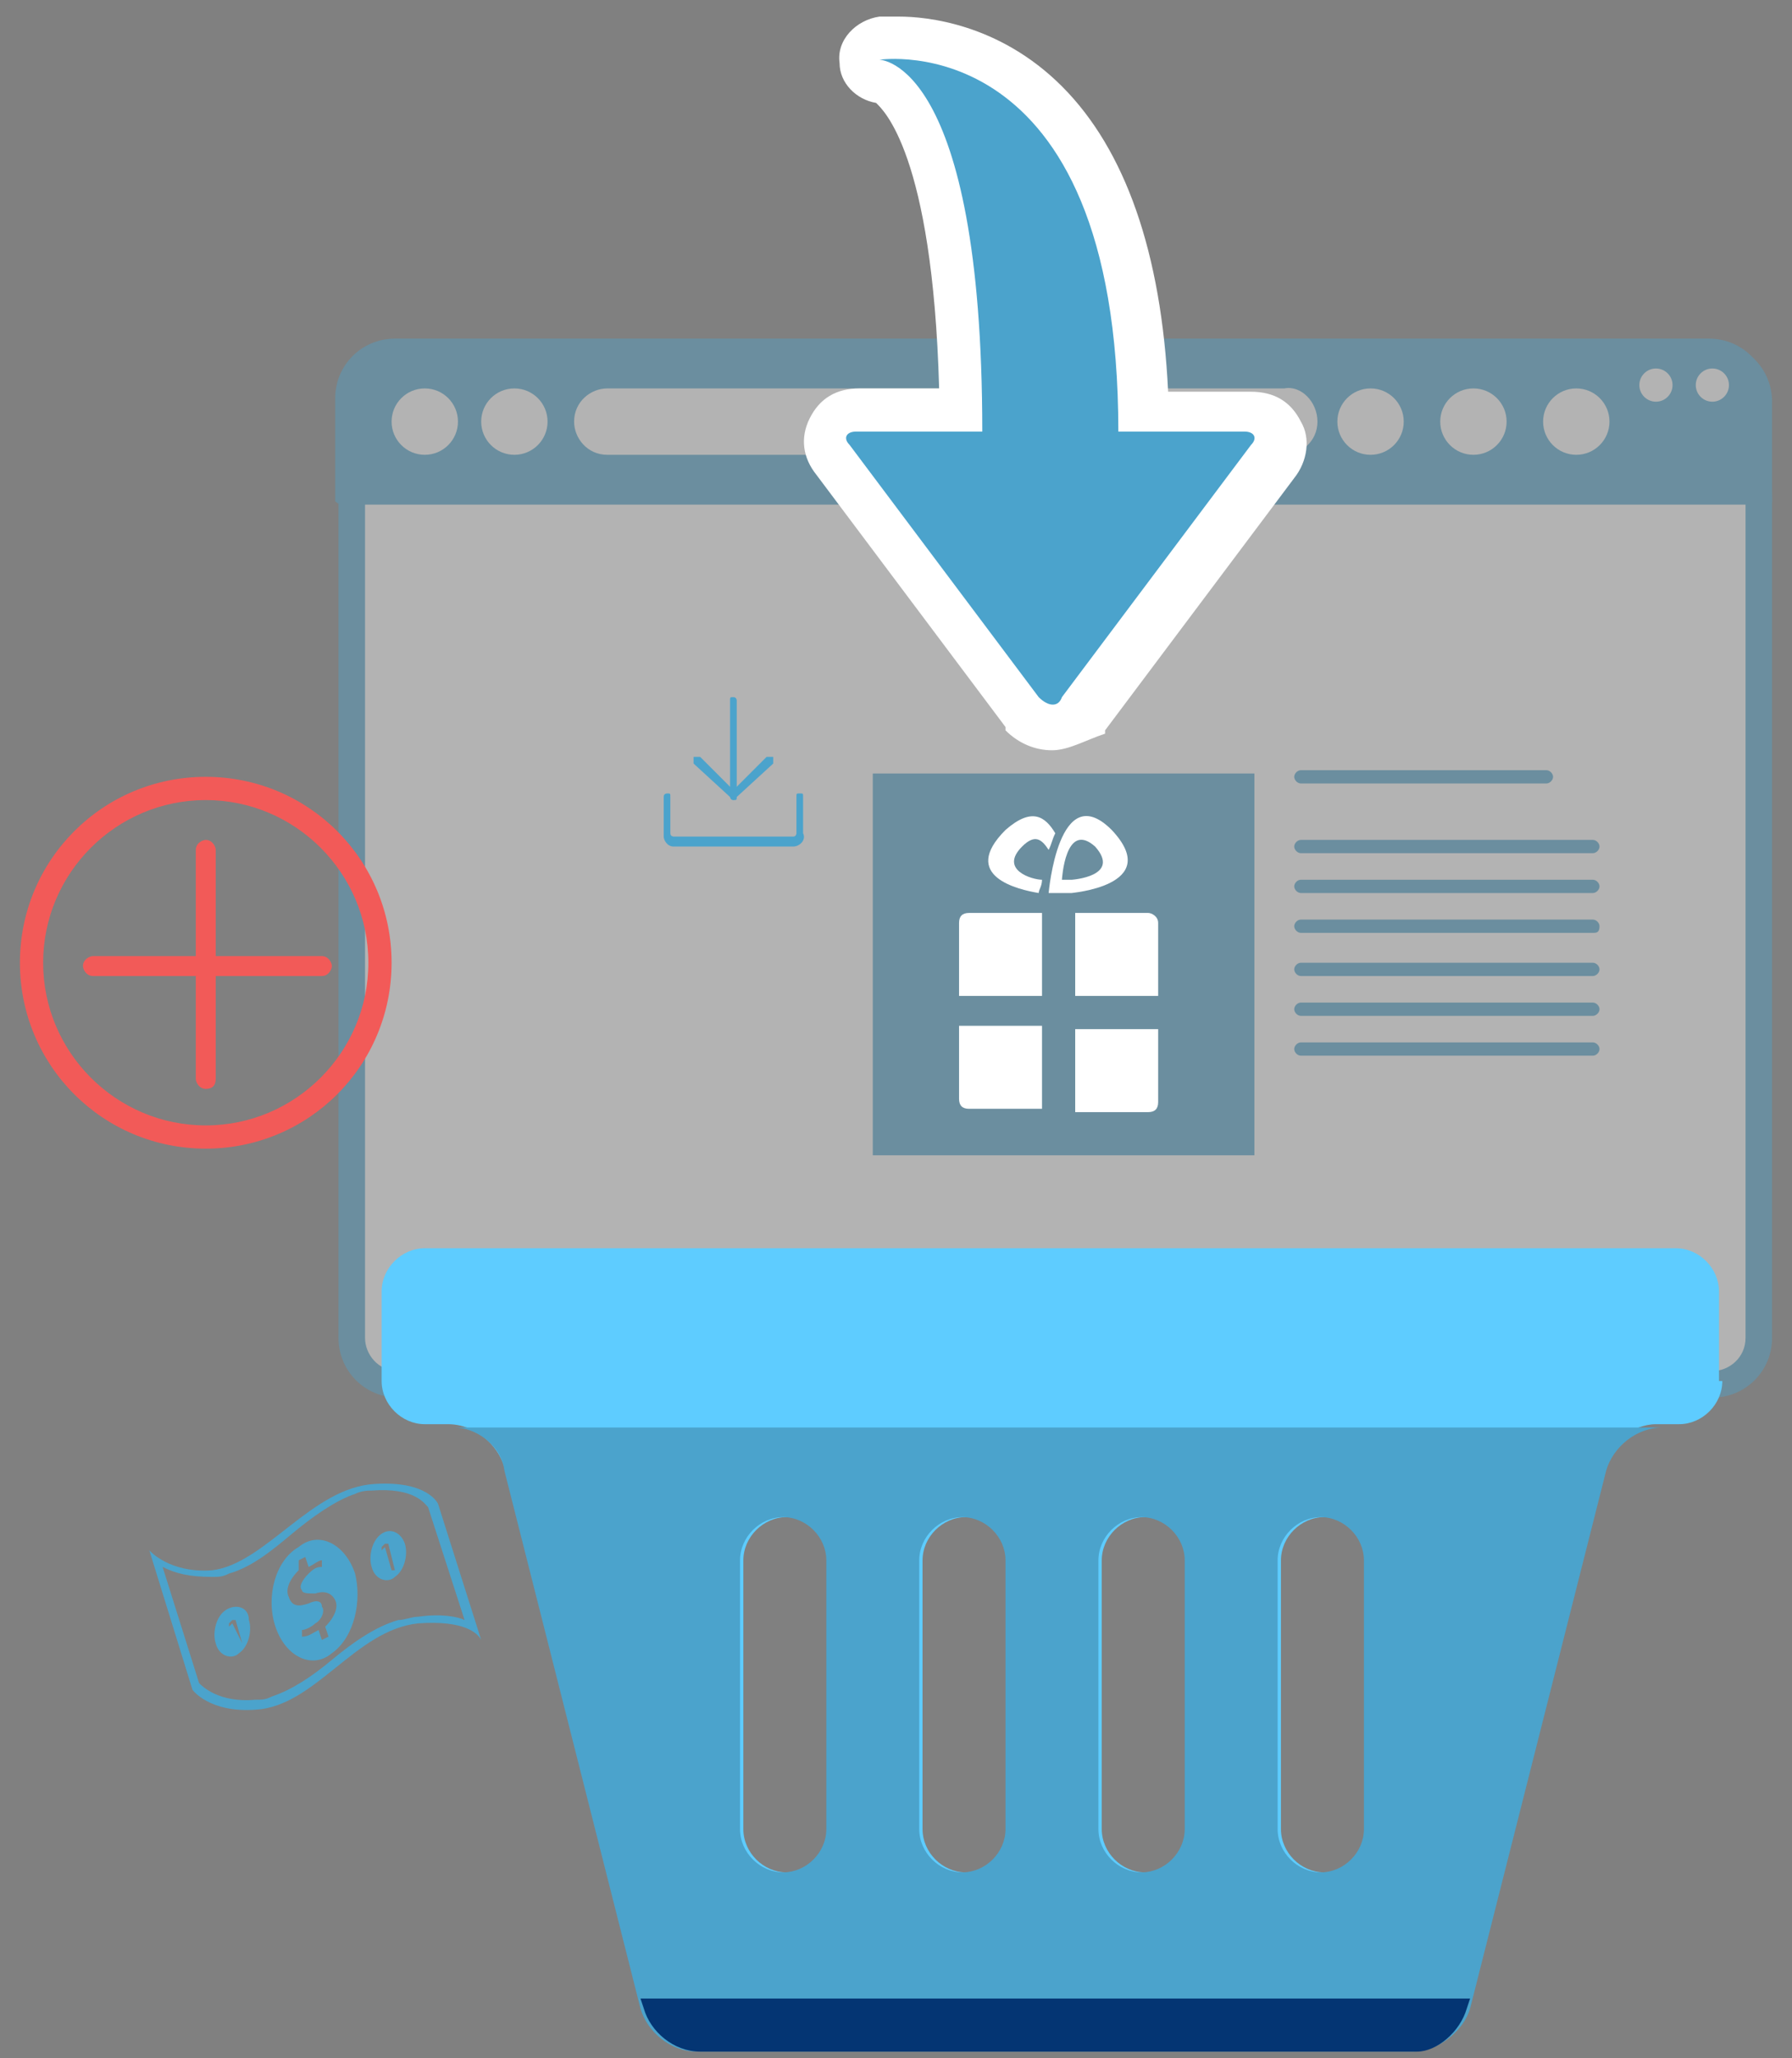 <svg width="54" height="62" viewBox="0 0 54 62" fill="none" xmlns="http://www.w3.org/2000/svg">
<rect x="0" y="0" width="54" height="62" fill="#808080" stroke="none"/>
<path fill-rule="evenodd" clip-rule="evenodd" d="M13.2 45.3C13.2 45.3 12.9 44.6 11.3 44.7C9.4 44.8 8 47.1 6.4 47.3C5.1 47.4 4.5 46.7 4.5 46.7L5.8 50.9C5.8 50.9 6.3 51.6 7.7 51.5C9.5 51.4 10.7 49.1 12.6 48.9C14 48.8 14.4 49.2 14.5 49.4L13.2 45.3ZM12.6 48.7C12.4 48.7 12.2 48.8 12 48.8C11.3 49 10.6 49.5 10 50C9.4 50.5 8.8 50.9 8.2 51.1C8 51.2 7.9 51.2 7.7 51.2C6.6 51.3 6.1 50.8 6 50.7L4.9 47.2C5.3 47.4 5.7 47.5 6.4 47.5C6.6 47.5 6.7 47.5 6.9 47.4C7.6 47.2 8.2 46.7 8.8 46.2C9.4 45.7 10.1 45.2 10.7 45C10.9 44.9 11.1 44.9 11.2 44.9C12.5 44.8 12.8 45.3 12.9 45.4L14 48.8C13.8 48.7 13.3 48.6 12.6 48.7Z" fill="#4BA3CC"/>
<path fill-rule="evenodd" clip-rule="evenodd" d="M10.7 47.4C10.4 46.5 9.6 46.1 9 46.6C8.3 47 8 48.1 8.3 49C8.6 49.9 9.4 50.3 10 49.8C10.7 49.3 10.9 48.2 10.7 47.4ZM9.8 49L9.9 49.3L9.7 49.4L9.6 49.1C9.4 49.2 9.3 49.3 9.1 49.3V49.1C9.2 49.1 9.4 49 9.5 48.9C9.7 48.8 9.8 48.5 9.7 48.4C9.7 48.2 9.5 48.2 9.3 48.3C9 48.4 8.8 48.4 8.7 48.1C8.6 47.9 8.7 47.6 9 47.3V47L9.2 46.9L9.3 47.2C9.5 47.1 9.6 47 9.7 47V47.2C9.6 47.2 9.5 47.2 9.3 47.4C9.1 47.6 9 47.8 9.1 47.9C9.1 48 9.3 48 9.5 48C9.8 47.9 10 48 10.1 48.2C10.2 48.4 10.1 48.7 9.8 49Z" fill="#4BA3CC"/>
<path fill-rule="evenodd" clip-rule="evenodd" d="M11.5 46.2C11.2 46.4 11.1 46.9 11.2 47.2C11.3 47.6 11.7 47.7 11.9 47.5C12.2 47.3 12.3 46.8 12.2 46.5C12.1 46.2 11.8 46 11.5 46.2ZM11.9 47.3H11.8L11.6 46.6L11.5 46.7V46.6L11.6 46.5H11.7L11.9 47.3Z" fill="#4BA3CC"/>
<path fill-rule="evenodd" clip-rule="evenodd" d="M6.8 48.5C6.5 48.7 6.4 49.2 6.5 49.5C6.6 49.9 7 50 7.2 49.8C7.5 49.6 7.6 49.1 7.5 48.8C7.5 48.4 7.1 48.3 6.8 48.5ZM7.3 49.5L7 48.9L6.9 49V48.9L7 48.8H7.1L7.3 49.5Z" fill="#4BA3CC"/>
<g opacity="0.4">
<path fill-rule="evenodd" clip-rule="evenodd" d="M53.4 40.3C53.4 41.3 52.6 42.1 51.6 42.1H12C11 42.1 10.2 41.3 10.2 40.3V12.1C10.2 11.1 11 10.3 12 10.3H51.6C52.6 10.3 53.4 11.1 53.4 12.1V40.3Z" fill="#4BA3CC"/>
<path fill-rule="evenodd" clip-rule="evenodd" d="M12 41.3C11.4 41.3 11 40.8 11 40.3V12.1C11 11.5 11.5 11.1 12 11.1H51.6C52.2 11.1 52.6 11.6 52.6 12.1V40.3C52.6 40.9 52.1 41.3 51.6 41.3H12Z" fill="white"/>
<path fill-rule="evenodd" clip-rule="evenodd" d="M53.4 15.1C53.4 15.2 53.3 15.2 53.2 15.2C53.1 15.2 52.2 15.2 51.2 15.2H12.3C11.3 15.2 10.4 15.2 10.3 15.2C10.2 15.2 10.1 15.1 10.1 15.1C10.1 15 10.1 14.2 10.1 13.2V12C10.1 11 10.9 10.2 11.9 10.2H51.5C52.5 10.2 53.3 11 53.3 12V13.2C53.4 14.2 53.4 15.1 53.4 15.1Z" fill="#4BA3CC"/>
<path fill-rule="evenodd" clip-rule="evenodd" d="M39.7 12.7C39.7 13.3 39.2 13.7 38.7 13.7H18.3C17.7 13.7 17.3 13.2 17.3 12.7C17.3 12.1 17.8 11.7 18.3 11.7H38.7C39.2 11.6 39.7 12.1 39.7 12.7Z" fill="white"/>
<path fill-rule="evenodd" clip-rule="evenodd" d="M12.8 13.7C13.353 13.7 13.8 13.252 13.8 12.7C13.8 12.148 13.353 11.7 12.8 11.7C12.248 11.7 11.8 12.148 11.8 12.7C11.8 13.252 12.248 13.7 12.8 13.7Z" fill="white"/>
<path fill-rule="evenodd" clip-rule="evenodd" d="M15.5 13.7C16.052 13.7 16.5 13.252 16.5 12.7C16.5 12.148 16.052 11.7 15.5 11.7C14.948 11.7 14.5 12.148 14.5 12.7C14.5 13.252 14.948 13.7 15.5 13.7Z" fill="white"/>
<path fill-rule="evenodd" clip-rule="evenodd" d="M41.3 13.7C41.853 13.7 42.3 13.252 42.3 12.7C42.3 12.148 41.853 11.7 41.3 11.7C40.748 11.7 40.3 12.148 40.3 12.7C40.3 13.252 40.748 13.7 41.3 13.7Z" fill="white"/>
<path fill-rule="evenodd" clip-rule="evenodd" d="M44.4 13.7C44.952 13.7 45.4 13.252 45.4 12.7C45.4 12.148 44.952 11.7 44.4 11.7C43.848 11.7 43.4 12.148 43.4 12.7C43.4 13.252 43.848 13.7 44.4 13.7Z" fill="white"/>
<path fill-rule="evenodd" clip-rule="evenodd" d="M47.5 13.7C48.052 13.7 48.5 13.252 48.5 12.7C48.5 12.148 48.052 11.7 47.5 11.7C46.948 11.7 46.5 12.148 46.5 12.7C46.5 13.252 46.948 13.7 47.5 13.7Z" fill="white"/>
<path fill-rule="evenodd" clip-rule="evenodd" d="M51.6 12.1C51.876 12.1 52.1 11.876 52.1 11.6C52.1 11.324 51.876 11.1 51.6 11.1C51.324 11.1 51.1 11.324 51.1 11.6C51.1 11.876 51.324 12.1 51.6 12.1Z" fill="white"/>
<path fill-rule="evenodd" clip-rule="evenodd" d="M49.9 12.1C50.176 12.1 50.4 11.876 50.4 11.6C50.4 11.324 50.176 11.1 49.9 11.1C49.624 11.1 49.4 11.324 49.4 11.6C49.4 11.876 49.624 12.1 49.9 12.1Z" fill="white"/>
<rect x="26.3" y="23.3" width="11.5" height="11.5" fill="#4BA3CC"/>
<path fill-rule="evenodd" clip-rule="evenodd" d="M48 31.8H39.2C39.1 31.8 39 31.7 39 31.6C39 31.5 39.1 31.4 39.2 31.4H48C48.1 31.4 48.2 31.5 48.2 31.6C48.2 31.7 48.1 31.8 48 31.8Z" fill="#4BA3CC"/>
<path fill-rule="evenodd" clip-rule="evenodd" d="M48 30.6H39.2C39.1 30.6 39 30.5 39 30.4C39 30.3 39.1 30.2 39.2 30.2H48C48.1 30.2 48.2 30.3 48.2 30.4C48.2 30.5 48.1 30.6 48 30.6Z" fill="#4BA3CC"/>
<path fill-rule="evenodd" clip-rule="evenodd" d="M48 29.4H39.2C39.1 29.4 39 29.3 39 29.2C39 29.1 39.1 29 39.2 29H48C48.1 29 48.2 29.1 48.2 29.2C48.2 29.3 48.1 29.4 48 29.4Z" fill="#4BA3CC"/>
<path fill-rule="evenodd" clip-rule="evenodd" d="M48 28.1H39.2C39.1 28.1 39 28 39 27.9C39 27.8 39.1 27.7 39.2 27.7H48C48.1 27.7 48.2 27.8 48.2 27.9C48.2 28.1 48.1 28.1 48 28.1Z" fill="#4BA3CC"/>
<path fill-rule="evenodd" clip-rule="evenodd" d="M48 26.9H39.2C39.1 26.9 39 26.8 39 26.7C39 26.6 39.1 26.5 39.2 26.5H48C48.1 26.5 48.2 26.6 48.2 26.7C48.2 26.8 48.1 26.9 48 26.9Z" fill="#4BA3CC"/>
<path fill-rule="evenodd" clip-rule="evenodd" d="M48 25.7H39.2C39.1 25.7 39 25.6 39 25.5C39 25.4 39.1 25.3 39.2 25.3H48C48.1 25.3 48.2 25.4 48.2 25.5C48.2 25.6 48.1 25.7 48 25.7Z" fill="#4BA3CC"/>
<path fill-rule="evenodd" clip-rule="evenodd" d="M46.6 23.6H39.2C39.1 23.6 39 23.5 39 23.4C39 23.3 39.1 23.2 39.2 23.2H46.6C46.7 23.2 46.8 23.3 46.8 23.4C46.8 23.5 46.7 23.6 46.6 23.6Z" fill="#4BA3CC"/>
</g>
<path fill-rule="evenodd" clip-rule="evenodd" d="M51.9 41.6C51.9 42.3 51.3 42.9 50.6 42.9H49.9C49.2 42.9 48.4 43.5 48.2 44.2L44.1 60.4C43.9 61.1 43.2 61.7 42.4 61.7H21C20.3 61.7 19.5 61.1 19.3 60.4L15.2 44.2C15 43.5 14.3 42.9 13.5 42.9H12.8C12.1 42.9 11.5 42.3 11.5 41.6V38.9C11.5 38.2 12.1 37.6 12.8 37.6H50.5C51.2 37.6 51.8 38.2 51.8 38.9V41.6H51.9ZM25 47C25 46.3 24.4 45.7 23.7 45.7C23 45.7 22.4 46.3 22.4 47V55.1C22.4 55.8 23 56.4 23.7 56.4C24.4 56.4 25 55.8 25 55.1V47ZM30.4 47C30.4 46.3 29.8 45.7 29.1 45.7C28.4 45.7 27.8 46.3 27.8 47V55.1C27.8 55.8 28.4 56.4 29.1 56.4C29.8 56.4 30.4 55.8 30.4 55.1V47ZM41.2 47C41.2 46.3 40.6 45.7 39.9 45.7C39.2 45.7 38.6 46.3 38.6 47V55.1C38.6 55.8 39.2 56.4 39.9 56.4C40.6 56.4 41.2 55.8 41.2 55.1V47ZM35.8 47C35.8 46.3 35.2 45.7 34.5 45.7C33.8 45.7 33.2 46.3 33.2 47V55.1C33.2 55.8 33.8 56.4 34.5 56.4C35.2 56.4 35.8 55.8 35.8 55.1V47Z" fill="#5ECCFF"/>
<path fill-rule="evenodd" clip-rule="evenodd" d="M15.2 44.3L19.3 60.5C19.5 61.2 20.2 61.8 21 61.8H42.6C43.3 61.8 44.1 61.2 44.3 60.5L48.4 44.3C48.6 43.6 49.3 43 50.1 43H13.7C14.3 43 15.1 43.5 15.2 44.3ZM38.5 47C38.5 46.3 39.1 45.7 39.8 45.7C40.5 45.7 41.1 46.3 41.1 47V55.1C41.1 55.8 40.5 56.4 39.8 56.4C39.1 56.4 38.5 55.8 38.5 55.1V47ZM33.1 47C33.1 46.3 33.7 45.7 34.4 45.7C35.1 45.7 35.7 46.3 35.7 47V55.1C35.7 55.8 35.1 56.4 34.4 56.4C33.7 56.4 33.1 55.8 33.1 55.1V47ZM27.7 47C27.7 46.3 28.3 45.7 29 45.7C29.7 45.7 30.3 46.3 30.3 47V55.1C30.3 55.8 29.7 56.4 29 56.4C28.3 56.4 27.7 55.8 27.7 55.1V47ZM22.3 47C22.3 46.3 22.9 45.7 23.6 45.7C24.3 45.7 24.9 46.3 24.9 47V55.1C24.9 55.8 24.3 56.4 23.6 56.4C22.9 56.4 22.3 55.8 22.3 55.1V47Z" fill="#4BA3CC"/>
<path fill-rule="evenodd" clip-rule="evenodd" d="M44.2 60.5L44.3 60.2H19.3L19.4 60.5C19.6 61.2 20.3 61.8 21.1 61.8H42.7C43.3 61.8 44 61.2 44.2 60.5Z" fill="#043573"/>
<path fill-rule="evenodd" clip-rule="evenodd" d="M31.7 22.6C31.2 22.6 30.7 22.4 30.3 22C30.3 22 30.3 22 30.3 21.9L24.6 14.3C24.2 13.8 24.1 13.2 24.4 12.6C24.7 12 25.2 11.7 25.9 11.7H28.3C28.1 4.6 26.6 3.3 26.4 3.1C25.8 3 25.3 2.5 25.3 1.9C25.2 1.2 25.8 0.6 26.5 0.5C26.6 0.5 26.8 0.5 27.1 0.5C27.9 0.5 30.1 0.7 32 2.6C33.9 4.5 35 7.6 35.2 11.8H37.7C38.4 11.8 38.9 12.1 39.2 12.7C39.5 13.2 39.4 13.9 39 14.4L33.3 22C33.3 22 33.3 22 33.3 22.1C32.7 22.3 32.2 22.6 31.7 22.6Z" fill="white"/>
<path fill-rule="evenodd" clip-rule="evenodd" d="M32 21L37.7 13.4C37.9 13.2 37.8 13 37.5 13H33.7C33.7 0.7 26.5 1.8 26.5 1.8C26.5 1.8 29.6 1.8 29.6 13H25.8C25.5 13 25.4 13.2 25.6 13.4L31.3 21C31.6 21.3 31.9 21.3 32 21Z" fill="#4BA3CC"/>
<path fill-rule="evenodd" clip-rule="evenodd" d="M6.2 32.8C6 32.8 5.9 32.6 5.9 32.5V25.6C5.9 25.4 6.1 25.3 6.2 25.3C6.4 25.3 6.5 25.5 6.5 25.6V32.5C6.5 32.7 6.4 32.8 6.2 32.8Z" fill="#F25A58"/>
<path fill-rule="evenodd" clip-rule="evenodd" d="M9.7 29.4H2.8C2.6 29.4 2.5 29.2 2.5 29.1C2.5 28.9 2.7 28.8 2.8 28.8H9.7C9.9 28.8 10 29 10 29.1C10 29.2 9.9 29.4 9.7 29.4Z" fill="#F25A58"/>
<path fill-rule="evenodd" clip-rule="evenodd" d="M6.2 34.6C3.1 34.6 0.6 32.1 0.6 29C0.6 25.9 3.1 23.4 6.2 23.4C9.3 23.4 11.8 25.9 11.8 29C11.8 32.1 9.3 34.6 6.2 34.6ZM6.2 24.1C3.5 24.1 1.3 26.3 1.3 29C1.3 31.7 3.5 33.9 6.2 33.9C8.9 33.9 11.1 31.7 11.1 29C11.1 26.3 8.9 24.1 6.2 24.1Z" fill="#F25A58"/>
<path fill-rule="evenodd" clip-rule="evenodd" d="M22.1 24.1L20.9 23C20.9 23 20.9 22.9 20.9 22.8C20.9 22.8 21 22.8 21.1 22.8L22.2 23.9C22.2 24 22.2 24 22.1 24.1C22.1 24.1 22.2 24.1 22.1 24.1Z" fill="#4BA3CC"/>
<path fill-rule="evenodd" clip-rule="evenodd" d="M22.1 24.1C22 24 22 24 22 23.9L23.1 22.8C23.1 22.8 23.2 22.8 23.3 22.8C23.3 22.8 23.3 22.9 23.3 23L22.1 24.1C22.1 24.1 22.2 24.1 22.1 24.1Z" fill="#4BA3CC"/>
<path fill-rule="evenodd" clip-rule="evenodd" d="M22.1 24.1C22 24.1 22 24 22 24V21.1C22 21 22 21 22.1 21C22.2 21 22.2 21.1 22.2 21.1V24C22.2 24.1 22.2 24.1 22.1 24.1Z" fill="#4BA3CC"/>
<path fill-rule="evenodd" clip-rule="evenodd" d="M23.9 25.5H20.3C20.1 25.5 20 25.3 20 25.2V24C20 23.9 20.1 23.9 20.1 23.9C20.2 23.9 20.2 23.9 20.2 24V25.1C20.2 25.2 20.3 25.2 20.3 25.2H23.9C24 25.2 24 25.1 24 25.1V24C24 23.9 24 23.9 24.1 23.9C24.2 23.9 24.2 23.9 24.2 24V25.1C24.3 25.3 24.1 25.5 23.9 25.5Z" fill="#4BA3CC"/>
<path fill-rule="evenodd" clip-rule="evenodd" d="M28.9 30.9V33.1C28.9 33.3 29 33.4 29.2 33.4H31.4V30.9H28.9Z" fill="white"/>
<path fill-rule="evenodd" clip-rule="evenodd" d="M31.4 27.5H29.2C29 27.5 28.9 27.6 28.9 27.8V30H31.4V27.5Z" fill="white"/>
<path fill-rule="evenodd" clip-rule="evenodd" d="M34.6 27.5H32.4V30H34.9V27.8C34.9 27.6 34.7 27.5 34.6 27.5Z" fill="white"/>
<path fill-rule="evenodd" clip-rule="evenodd" d="M32.4 33.5H34.6C34.8 33.5 34.9 33.4 34.9 33.2V31H32.4V33.5Z" fill="white"/>
<path fill-rule="evenodd" clip-rule="evenodd" d="M33.5 25C31.9 23.4 31.6 26.9 31.6 26.9H32.3C32.2 26.9 35.1 26.7 33.5 25ZM32.3 26.5H32C32 26.5 32.1 24.7 33 25.5C33.8 26.4 32.3 26.5 32.3 26.5Z" fill="white"/>
<path fill-rule="evenodd" clip-rule="evenodd" d="M31.4 26.5C31.1 26.5 30.1 26.2 30.8 25.5C31.2 25.1 31.4 25.3 31.6 25.6C31.7 25.4 31.7 25.3 31.8 25.1C31.5 24.6 31.1 24.3 30.3 25C28.9 26.4 30.7 26.8 31.3 26.9C31.3 26.8 31.4 26.7 31.4 26.5Z" fill="white"/>
</svg>
